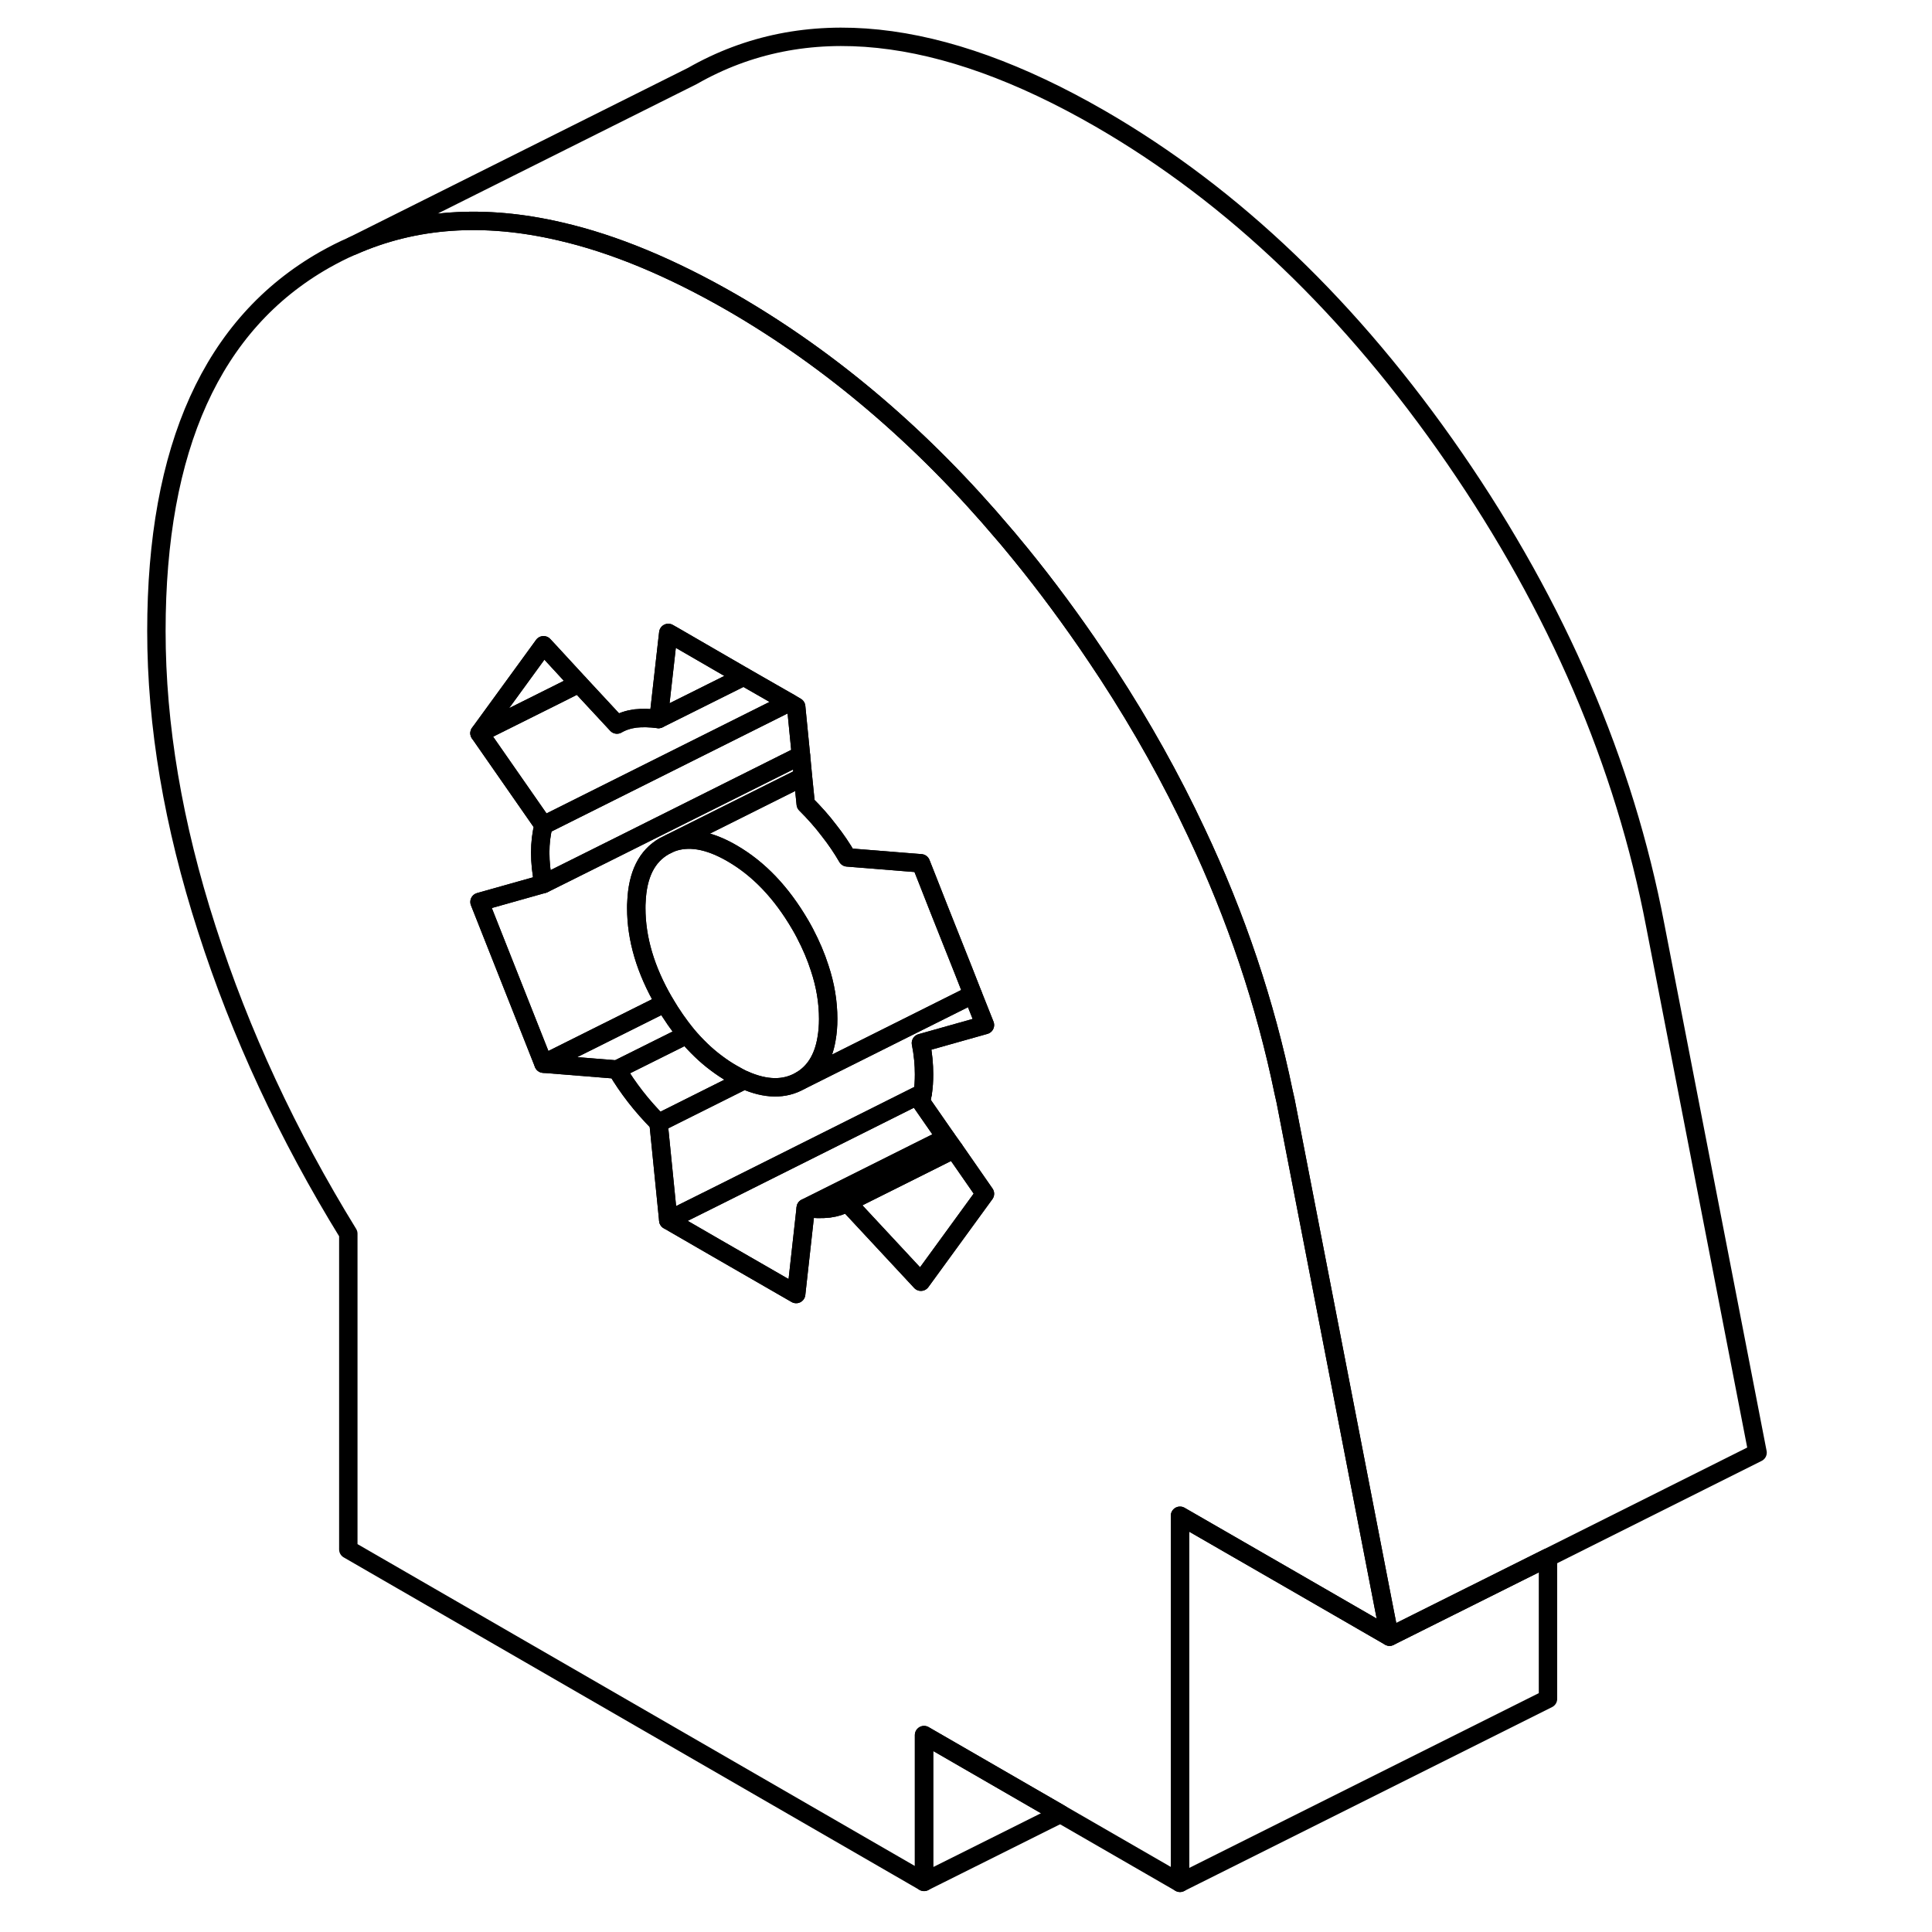 <svg width="24" height="24" viewBox="0 0 92 105" fill="none" xmlns="http://www.w3.org/2000/svg" stroke-width="1px" stroke-linecap="round" stroke-linejoin="round">
    <path d="M77.63 84.648V92.328L57.63 102.328V82.378L63.72 85.888L69.02 88.948L70.5 88.208L77.63 84.648Z" stroke="currentColor" stroke-linejoin="round"/>
    <path d="M33.92 36.768L29.29 39.078L29.78 34.738L29.82 34.398L30.12 34.568L33.92 36.768Z" stroke="currentColor" stroke-linejoin="round"/>
    <path d="M24.96 37.148L23.91 37.678L19.56 39.848L23.04 35.068L23.32 35.368L24.96 37.148Z" stroke="currentColor" stroke-linejoin="round"/>
    <path d="M36.38 38.178L25.78 43.478L23.04 44.848L19.56 39.848L23.91 37.678L24.96 37.148L27.03 39.378C27.32 39.208 27.66 39.098 28.03 39.048C28.41 39.008 28.83 39.018 29.29 39.078L33.92 36.768L36.38 38.178Z" stroke="currentColor" stroke-linejoin="round"/>
    <path d="M37.03 41.048L26.83 46.148L23.04 48.038C22.92 47.438 22.86 46.868 22.86 46.338C22.86 45.808 22.92 45.308 23.04 44.848L25.78 43.478L36.38 38.178L36.77 38.408L37.03 41.048Z" stroke="currentColor" stroke-linejoin="round"/>
    <path d="M28.09 49.018C28.08 49.118 28.08 49.238 28.08 49.348C28.08 51.018 28.58 52.718 29.6 54.468C29.61 54.488 29.62 54.498 29.63 54.518L23.04 57.808L19.56 49.018L23.04 48.038L26.83 46.148L37.03 41.048L37.14 42.218L29.94 45.818L29.6 45.988C28.65 46.528 28.15 47.538 28.09 49.018Z" stroke="currentColor" stroke-linejoin="round"/>
    <path d="M33.95 58.698L29.29 61.028C28.83 60.558 28.41 60.088 28.03 59.598C27.66 59.118 27.32 58.628 27.03 58.128L30.82 56.238C31.32 56.828 31.85 57.348 32.43 57.778C32.71 57.988 32.99 58.178 33.29 58.348C33.52 58.478 33.73 58.598 33.95 58.698Z" stroke="currentColor" stroke-linejoin="round"/>
    <path d="M30.82 56.238L27.03 58.128L23.04 57.808L29.63 54.518C30 55.148 30.4 55.718 30.82 56.238Z" stroke="currentColor" stroke-linejoin="round"/>
    <path d="M38.51 55.378C38.51 55.768 38.48 56.128 38.42 56.458C38.24 57.538 37.76 58.298 36.99 58.738C36.13 59.228 35.12 59.208 33.96 58.698H33.95C33.73 58.598 33.52 58.478 33.29 58.348C32.99 58.178 32.71 57.988 32.43 57.778C31.85 57.348 31.32 56.828 30.82 56.238C30.4 55.718 30 55.148 29.63 54.518C29.62 54.498 29.61 54.488 29.6 54.468C28.58 52.718 28.08 51.018 28.08 49.348C28.08 49.238 28.08 49.118 28.09 49.018C28.15 47.538 28.65 46.528 29.6 45.988L29.94 45.818C30.89 45.448 32 45.628 33.29 46.378C34.74 47.218 35.97 48.508 36.99 50.258C37.08 50.408 37.16 50.558 37.24 50.708C37.58 51.358 37.85 51.988 38.05 52.618C38.36 53.548 38.51 54.468 38.51 55.378Z" stroke="currentColor" stroke-linejoin="round"/>
    <path d="M38.42 56.458C38.48 56.128 38.51 55.768 38.51 55.378C38.51 54.468 38.36 53.548 38.05 52.618C37.85 51.988 37.58 51.358 37.24 50.708C37.16 50.558 37.08 50.408 36.99 50.258C35.97 48.508 34.74 47.218 33.29 46.378C32 45.628 30.89 45.448 29.94 45.818L37.14 42.218L37.29 43.698C37.76 44.168 38.18 44.638 38.55 45.128C38.93 45.608 39.26 46.098 39.55 46.598L42.66 46.848L43.55 46.918L43.93 47.878L44.52 49.378L45.86 52.748L46.37 54.048L36.99 58.738C37.76 58.298 38.24 57.538 38.42 56.468V56.458Z" stroke="currentColor" stroke-linejoin="round"/>
    <path d="M43.55 56.688C43.67 57.288 43.72 57.858 43.72 58.388C43.72 58.738 43.7 59.078 43.65 59.398L32.43 65.018L29.82 66.318L29.29 61.028L33.95 58.698H33.96C35.12 59.208 36.13 59.228 36.99 58.738L46.37 54.048L47.03 55.708L43.55 56.688Z" stroke="currentColor" stroke-linejoin="round"/>
    <path d="M44.91 61.838L37.29 65.648L36.77 70.328L32.43 67.828L29.82 66.318L32.43 65.018L43.65 59.408C43.62 59.568 43.59 59.728 43.55 59.878L44.91 61.838Z" stroke="currentColor" stroke-linejoin="round"/>
    <path d="M45.35 62.458L39.55 65.358C39.26 65.518 38.93 65.628 38.55 65.678C38.18 65.718 37.76 65.718 37.29 65.648L44.91 61.838L45.35 62.458Z" stroke="currentColor" stroke-linejoin="round"/>
    <path d="M47.03 64.878L43.55 69.658L39.55 65.358L45.35 62.458L47.03 64.878Z" stroke="currentColor" stroke-linejoin="round"/>
    <path d="M89.02 78.948L77.63 84.648L70.5 88.208L69.02 88.948L68.67 87.158L63.46 60.298C63.4 59.978 63.34 59.668 63.26 59.348C62.27 54.538 60.69 49.828 58.51 45.218C57.15 42.318 55.56 39.468 53.73 36.658C53.34 36.068 52.95 35.478 52.55 34.898C51.23 32.988 49.87 31.188 48.46 29.498C48.34 29.348 48.21 29.198 48.08 29.048C43.62 23.768 38.68 19.568 33.29 16.448C29.99 14.548 26.87 13.248 23.95 12.578C19.8 11.608 16.04 11.868 12.65 13.368L31.13 4.128C37.21 0.658 44.6 1.438 53.29 6.448C60.54 10.638 66.96 16.788 72.55 24.898C78.14 33.018 81.78 41.488 83.46 50.298L89.02 78.948Z" stroke="currentColor" stroke-linejoin="round"/>
    <path d="M68.67 87.158L63.46 60.298C63.4 59.978 63.34 59.668 63.26 59.348C62.27 54.538 60.69 49.828 58.51 45.218C57.15 42.318 55.56 39.468 53.73 36.658C53.34 36.068 52.95 35.478 52.55 34.898C51.23 32.988 49.87 31.188 48.46 29.498C48.34 29.348 48.21 29.198 48.08 29.048C43.62 23.768 38.68 19.568 33.29 16.448C29.99 14.548 26.87 13.248 23.95 12.578C19.8 11.608 16.04 11.868 12.65 13.368C12.13 13.588 11.63 13.848 11.13 14.128C5.04 17.598 2 24.318 2 34.298C2 39.418 2.91 44.818 4.74 50.488C6.56 56.168 9.13 61.688 12.43 67.048V84.208L43.72 102.278V94.298L51.13 98.578L57.63 102.328V82.378L63.72 85.888L69.02 88.948L68.67 87.158ZM43.72 58.388C43.72 58.738 43.7 59.078 43.65 59.398C43.62 59.568 43.59 59.728 43.55 59.878L44.91 61.838L45.35 62.458L47.03 64.878L43.55 69.658L39.55 65.358C39.26 65.518 38.93 65.628 38.55 65.678C38.18 65.718 37.76 65.718 37.29 65.648L36.77 70.328L32.43 67.828L29.82 66.318L29.29 61.028C28.83 60.558 28.41 60.088 28.03 59.598C27.66 59.118 27.32 58.628 27.03 58.128L23.04 57.808L19.56 49.018L23.04 48.038C22.92 47.438 22.86 46.868 22.86 46.338C22.86 45.808 22.92 45.308 23.04 44.848L19.56 39.848L23.04 35.068L23.32 35.368L24.96 37.148L27.03 39.378C27.32 39.208 27.66 39.098 28.03 39.048C28.41 39.008 28.83 39.018 29.29 39.078L29.78 34.738L29.82 34.398L30.12 34.568L33.92 36.768L36.38 38.178L36.77 38.408L37.03 41.048L37.14 42.218L37.29 43.698C37.76 44.168 38.18 44.638 38.55 45.128C38.93 45.608 39.26 46.098 39.55 46.598L42.66 46.848L43.55 46.918L43.93 47.878L44.52 49.378L45.86 52.748L46.37 54.048L47.03 55.708L43.55 56.688C43.67 57.288 43.72 57.858 43.72 58.388Z" stroke="currentColor" stroke-linejoin="round"/>
    <path d="M51.13 98.578L43.72 102.278V94.298L51.13 98.578Z" stroke="currentColor" stroke-linejoin="round"/>
</svg>